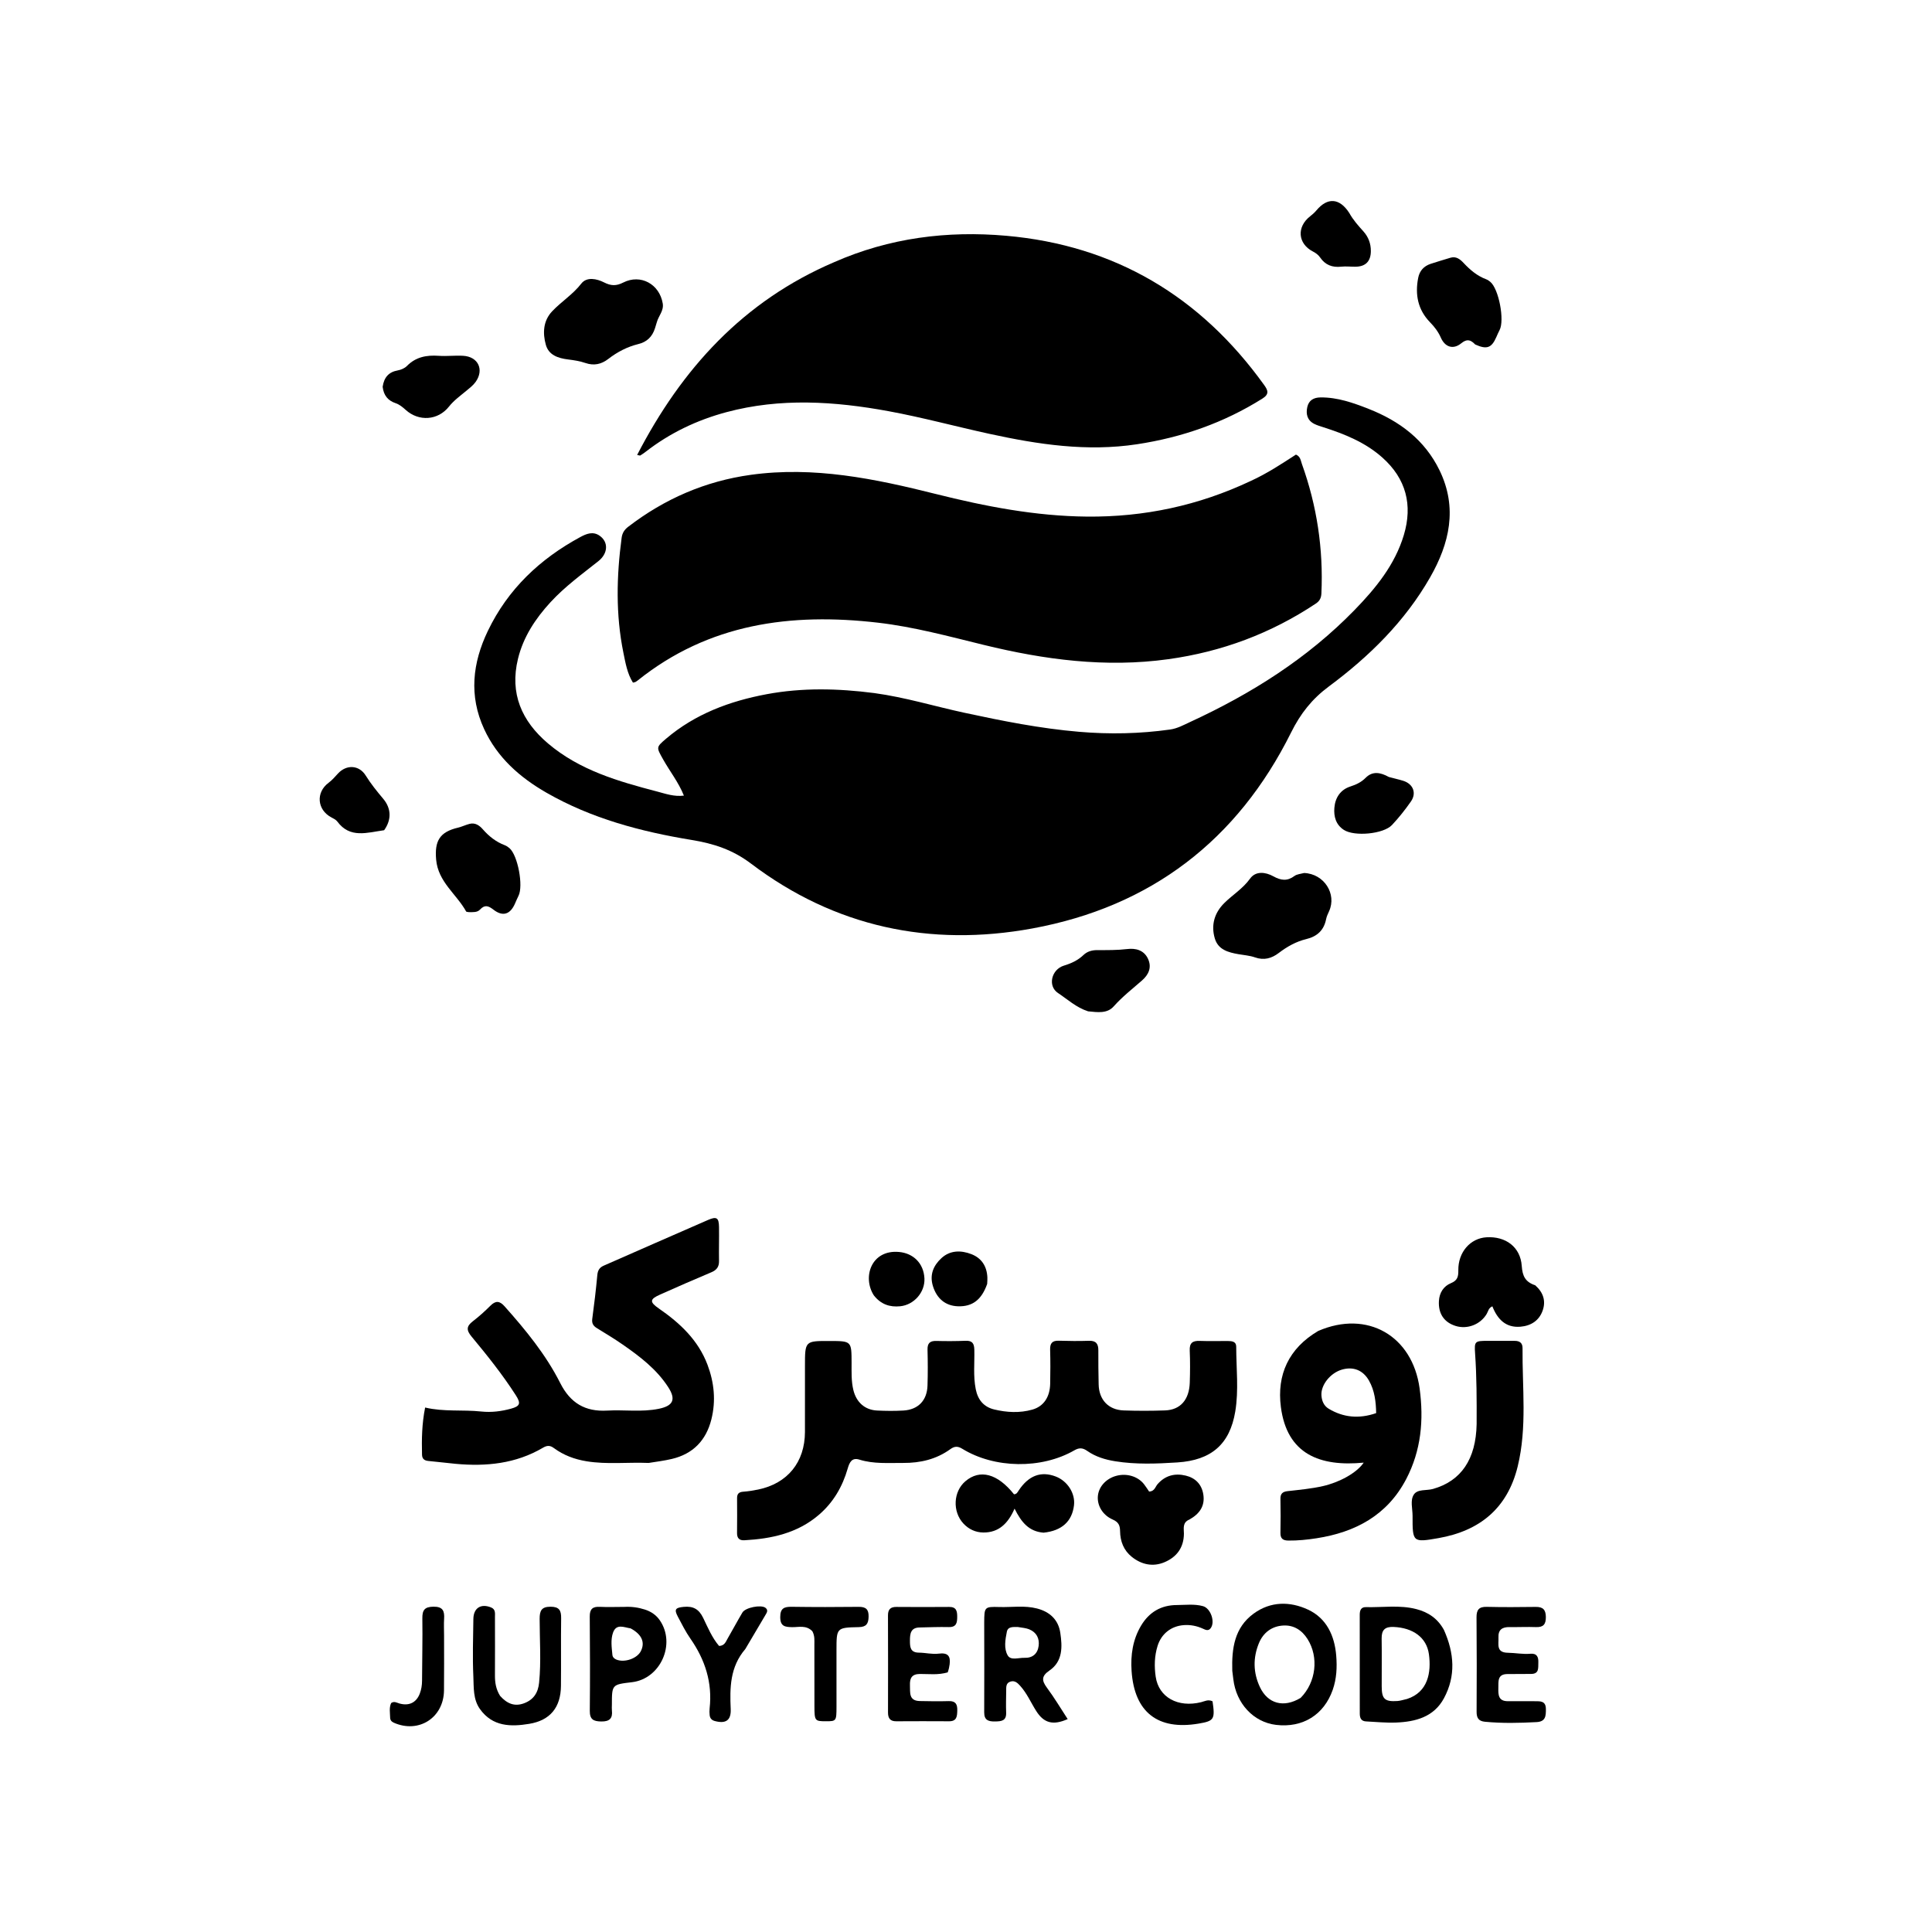 <svg version="1.1" id="Layer_1" xmlns="http://www.w3.org/2000/svg" xmlns:xlink="http://www.w3.org/1999/xlink" x="0px" y="0px"
	 width="100%" viewBox="0 0 1024 1024" enable-background="new 0 0 1024 1024" xml:space="preserve">
<path fill="#000000" opacity="1" stroke="none" 
	d="
M463.407,367.348 
	C479.861,369.592 495.313,374.36 511.063,377.758 
	C531.197,382.102 551.353,386.121 571.947,387.87 
	C588.122,389.243 604.151,388.923 620.188,386.663 
	C624.077,386.115 627.424,384.223 630.885,382.628 
	C663.215,367.722 692.97,348.992 717.944,323.319 
	C729.166,311.784 739.324,299.362 744.054,283.614 
	C748.85,267.646 745.271,253.675 732.591,242.435 
	C723.532,234.404 712.583,230.019 701.252,226.397 
	C699.671,225.892 698.055,225.412 696.583,224.667 
	C692.858,222.78 692.065,219.449 692.893,215.744 
	C693.694,212.161 696.271,210.676 699.903,210.642 
	C708.937,210.557 717.266,213.51 725.459,216.739 
	C741.768,223.167 755.148,233.119 763.018,249.341 
	C772.667,269.229 768.235,288.089 757.993,306.007 
	C744.636,329.374 725.709,347.965 704.308,363.852 
	C695.354,370.498 689.292,378.216 684.311,388.229 
	C655.88,445.379 609.959,480.576 547.183,492.098 
	C492.897,502.062 442.413,491.301 398.069,457.743 
	C388.208,450.28 378.174,447.099 366.57,445.193 
	C339.709,440.778 313.509,433.854 289.638,420.15 
	C275.508,412.038 263.601,401.561 256.604,386.421 
	C248.45,368.777 250.421,351.382 258.57,334.401 
	C269.182,312.289 286.133,296.259 307.503,284.688 
	C310.742,282.935 314.265,281.434 317.854,283.971 
	C322.604,287.328 322.28,293.357 317.146,297.428 
	C308.403,304.36 299.353,310.943 291.761,319.2 
	C283.765,327.894 277.351,337.612 274.532,349.218 
	C270.083,367.537 276.464,382.163 290.463,394.045 
	C307.263,408.306 327.761,414.158 348.432,419.564 
	C352.844,420.718 357.271,422.346 362.476,421.688 
	C359.638,414.603 355.026,408.851 351.48,402.518 
	C347.867,396.065 347.642,396.114 353.056,391.509 
	C368.476,378.393 386.785,371.599 406.328,367.947 
	C425.119,364.436 444.061,364.846 463.407,367.348 
z"/>
<path fill="#000000" opacity="1" stroke="none" 
	d="
M662.942,254.905 
	C671.626,250.938 679.253,245.877 686.879,240.941 
	C689.277,241.936 689.404,244.157 690.036,245.917 
	C698.007,268.101 701.449,290.971 700.369,314.533 
	C700.259,316.944 699.451,318.55 697.445,319.885 
	C673.633,335.741 647.58,345.456 619.215,349.387 
	C586.011,353.989 553.592,349.682 521.404,341.811 
	C502.847,337.273 484.396,332.243 465.345,330.035 
	C419.154,324.68 375.662,330.493 338.013,360.646 
	C337.625,360.957 337.21,361.246 336.772,361.476 
	C336.49,361.624 336.142,361.644 335.473,361.807 
	C332.474,357.022 331.538,351.476 330.427,346.036 
	C326.284,325.754 326.765,305.393 329.487,284.987 
	C329.83,282.421 331.029,280.685 332.94,279.216 
	C352.212,264.406 373.792,255.014 397.913,251.673 
	C431.411,247.031 463.707,253.727 495.935,261.808 
	C522.234,268.403 548.769,273.549 576.103,273.808 
	C606.431,274.096 635.217,267.988 662.942,254.905 
z"/>
<path fill="#000000" opacity="1" stroke="none" 
	d="
M442.103,138.961 
	C471.492,126.015 502.156,122.217 533.312,124.96 
	C590.898,130.03 636.302,157.149 670.001,204.029 
	C671.988,206.794 672.906,208.862 669.149,211.225 
	C648.694,224.093 626.508,231.841 602.625,235.465 
	C576.093,239.492 550.261,235.574 524.506,229.965 
	C506.652,226.077 488.979,221.257 471.024,217.951 
	C442.393,212.68 413.599,210.791 384.983,218.465 
	C369.379,222.65 355.034,229.498 342.229,239.441 
	C341.314,240.152 340.349,240.805 339.365,241.416 
	C339.174,241.534 338.784,241.332 337.698,241.135 
	C361.308,195.481 393.899,159.582 442.103,138.961 
z"/>
<path fill="#000000" opacity="1" stroke="none" 
	d="
M426.646,724.011 
	C426.653,710.722 426.653,710.722 439.693,710.752 
	C451.348,710.778 451.329,710.778 451.358,722.341 
	C451.37,727.154 451.143,731.955 452.297,736.736 
	C453.833,743.094 458.262,747.275 464.839,747.606 
	C469.487,747.839 474.169,747.882 478.813,747.612 
	C486.648,747.155 491.34,742.293 491.595,734.396 
	C491.798,728.071 491.775,721.731 491.607,715.405 
	C491.514,711.925 492.891,710.632 496.308,710.726 
	C501.469,710.867 506.642,710.849 511.8,710.647 
	C515.338,710.508 516.33,712.048 516.412,715.396 
	C516.582,722.358 515.777,729.319 517.163,736.301 
	C518.318,742.118 521.572,745.753 526.955,747.045 
	C533.591,748.638 540.454,749.021 547.148,747.126 
	C553.154,745.425 556.475,740.493 556.617,733.38 
	C556.736,727.385 556.769,721.381 556.589,715.388 
	C556.487,711.997 557.665,710.503 561.165,710.612 
	C566.492,710.778 571.831,710.823 577.156,710.65 
	C580.905,710.528 582.173,712.24 582.143,715.743 
	C582.092,721.74 582.194,727.739 582.308,733.735 
	C582.463,741.868 587.468,747.27 595.558,747.557 
	C602.879,747.818 610.225,747.811 617.546,747.545 
	C625.631,747.251 630.305,741.893 630.601,732.84 
	C630.787,727.181 630.84,721.503 630.582,715.85 
	C630.398,711.82 632.066,710.556 635.862,710.707 
	C640.853,710.907 645.857,710.712 650.855,710.767 
	C652.903,710.789 655.215,710.991 655.218,713.725 
	C655.231,725.207 656.602,736.817 654.714,748.141 
	C651.832,765.432 642.102,773.964 623.984,775.123 
	C613.074,775.821 602.033,776.258 591.086,774.501 
	C585.741,773.643 580.689,772.108 576.249,769.009 
	C573.927,767.388 572.065,767.184 569.461,768.686 
	C552.006,778.756 527.087,778.389 509.993,767.861 
	C507.618,766.397 505.882,766.504 503.691,768.091 
	C496.264,773.468 487.768,775.446 478.736,775.387 
	C470.938,775.336 463.099,776.01 455.446,773.617 
	C451.469,772.372 450.208,775.194 449.307,778.326 
	C446.526,787.993 441.659,796.372 433.935,802.965 
	C422.583,812.655 408.932,815.583 394.551,816.369 
	C391.829,816.518 390.618,815.263 390.65,812.512 
	C390.723,806.348 390.706,800.183 390.663,794.019 
	C390.647,791.729 391.665,790.793 393.946,790.633 
	C396.589,790.447 399.233,790.023 401.832,789.487 
	C417.416,786.27 426.59,774.988 426.64,758.998 
	C426.675,747.502 426.647,736.005 426.646,724.011 
z"/>
<path fill="#000000" opacity="1" stroke="none" 
	d="
M343.804,775.39 
	C332.536,774.935 321.716,776.268 310.933,774.513 
	C304.537,773.472 298.712,771.309 293.539,767.49 
	C291.491,765.978 289.917,766.067 287.722,767.358 
	C273.36,775.81 257.666,777.357 241.45,775.852 
	C236.661,775.408 231.888,774.779 227.098,774.347 
	C224.916,774.15 223.734,773.244 223.678,770.957 
	C223.478,762.821 223.594,754.712 225.328,746.017 
	C235.222,748.383 245.213,747.077 255.087,748.131 
	C260.455,748.703 265.721,748.036 270.832,746.63 
	C275.709,745.288 276.165,743.824 273.373,739.479 
	C266.338,728.532 258.216,718.373 249.918,708.385 
	C247.083,704.973 247.218,702.913 250.611,700.306 
	C253.904,697.776 257.013,694.966 259.956,692.031 
	C262.718,689.276 264.832,689.46 267.4,692.34 
	C278.628,704.932 289.328,717.987 296.949,733.075 
	C302.306,743.683 310.207,748.308 321.77,747.643 
	C330.887,747.119 340.068,748.54 349.15,746.694 
	C356.816,745.137 358.41,741.762 354.148,735.188 
	C347.949,725.624 339.032,718.867 329.83,712.497 
	C325.453,709.466 320.876,706.72 316.342,703.923 
	C314.449,702.756 313.585,701.417 313.911,699.017 
	C314.958,691.298 315.871,683.557 316.594,675.801 
	C316.825,673.321 317.751,671.803 319.981,670.827 
	C338.434,662.752 356.85,654.592 375.33,646.578 
	C379.86,644.614 381.018,645.451 381.094,650.373 
	C381.187,656.368 380.987,662.367 381.096,668.362 
	C381.153,671.483 379.813,673.17 376.968,674.362 
	C367.908,678.154 358.922,682.123 349.946,686.109 
	C344.289,688.621 344.173,690.061 349.293,693.594 
	C360.448,701.291 370.076,710.331 374.991,723.355 
	C378.532,732.74 379.505,742.427 377.057,752.246 
	C374.274,763.406 367.346,770.627 356.036,773.282 
	C352.166,774.19 348.202,774.696 343.804,775.39 
z"/>
<path fill="#000000" opacity="1" stroke="none" 
	d="
M698.672,705.433 
	C724.739,694.145 748.653,708.017 752.432,735.945 
	C754.699,752.696 753.227,768.791 745.341,783.9 
	C735.322,803.099 718.4,812.138 697.745,815.321 
	C692.825,816.08 687.866,816.588 682.855,816.532 
	C679.97,816.5 678.596,815.483 678.66,812.426 
	C678.786,806.436 678.79,800.439 678.66,794.449 
	C678.6,791.677 679.829,790.632 682.424,790.339 
	C688.685,789.633 694.96,789.066 701.14,787.67 
	C709.644,785.75 718.985,780.831 722.789,775.229 
	C699.608,777.46 682.139,770.812 678.889,745.725 
	C676.684,728.705 682.984,714.682 698.672,705.433 
M729.39,748.979 
	C729.281,742.971 728.608,737.062 725.577,731.729 
	C722.415,726.164 717.203,724.153 711.151,725.954 
	C705.102,727.754 700.11,733.985 700.38,739.439 
	C700.528,742.432 701.654,745.106 704.211,746.644 
	C711.979,751.315 720.314,752.128 729.39,748.979 
z"/>
<path fill="#000000" opacity="1" stroke="none" 
	d="
M782.647,754.787 
	C782.701,741.982 782.688,729.657 781.829,717.343 
	C781.381,710.93 781.74,710.688 788.343,710.677 
	C793.176,710.669 798.009,710.736 802.841,710.69 
	C805.502,710.664 807.007,711.868 806.981,714.524 
	C806.782,735.434 809.461,756.451 804.425,777.181 
	C799.026,799.403 784.327,811.378 762.456,815.231 
	C748.747,817.646 748.66,817.405 748.69,803.426 
	C748.698,799.616 747.334,795.215 749.362,792.149 
	C751.361,789.126 756.065,790.158 759.521,789.174 
	C774.418,784.936 782.291,773.487 782.647,754.787 
z"/>
<path fill="#000000" opacity="1" stroke="none" 
	d="
M691.217,462.705 
	C701.854,463.14 708.597,473.846 704.438,482.968 
	C703.82,484.326 703.15,485.715 702.867,487.161 
	C701.707,493.077 698.106,496.349 692.34,497.742 
	C686.939,499.046 682.171,501.741 677.754,505.105 
	C673.979,507.979 669.932,509.121 665.15,507.427 
	C662.377,506.444 659.32,506.254 656.386,505.735 
	C650.987,504.781 645.661,503.389 643.878,497.401 
	C641.761,490.29 643.69,483.814 648.883,478.652 
	C653.32,474.241 658.749,471.016 662.545,465.705 
	C665.591,461.443 670.875,462.238 674.873,464.449 
	C678.979,466.721 682.287,467.119 686.104,464.279 
	C687.358,463.346 689.213,463.222 691.217,462.705 
z"/>
<path fill="#000000" opacity="1" stroke="none" 
	d="
M347.181,173.907 
	C345.703,178.609 342.763,181.257 338.38,182.342 
	C332.481,183.803 327.222,186.522 322.42,190.237 
	C318.792,193.044 314.849,193.975 310.27,192.39 
	C307.328,191.371 304.155,190.9 301.044,190.513 
	C295.783,189.859 290.844,188.209 289.313,182.778 
	C287.557,176.549 287.885,170.008 292.67,164.971 
	C297.543,159.842 303.629,156.073 308.107,150.302 
	C310.986,146.591 316.308,147.721 320.182,149.69 
	C323.827,151.542 326.612,151.647 330.317,149.76 
	C339.547,145.061 349.57,150.589 351.271,160.87 
	C351.901,164.684 349.082,167.375 348.162,170.682 
	C347.896,171.64 347.573,172.583 347.181,173.907 
z"/>
<path fill="#000000" opacity="1" stroke="none" 
	d="
M630.468,805.359 
	C626.534,806.947 627.521,810.293 627.5,812.859 
	C627.438,820.325 623.65,825.28 617.22,828 
	C611.096,830.589 605.047,829.312 599.858,825.15 
	C595.561,821.704 593.734,816.936 593.661,811.508 
	C593.622,808.639 592.912,806.755 589.834,805.421 
	C584.26,803.006 581.357,797.719 581.919,792.704 
	C582.457,787.892 586.248,783.75 591.465,782.273 
	C597.06,780.69 603.072,782.442 606.373,786.683 
	C607.371,787.965 608.23,789.356 609.064,790.567 
	C611.949,790.458 612.307,788.044 613.54,786.633 
	C617.603,781.986 622.752,780.721 628.479,782.106 
	C633.593,783.343 636.931,786.725 637.779,792.068 
	C638.742,798.139 635.874,802.299 630.468,805.359 
z"/>
<path fill="#000000" opacity="1" stroke="none" 
	d="
M813.712,681.236 
	C818,685.052 819.404,689.526 817.668,694.548 
	C815.789,699.986 811.402,702.722 805.864,703.184 
	C798.025,703.838 793.653,699.138 790.989,692.385 
	C788.943,693.219 788.783,695.037 787.977,696.401 
	C784.665,702.002 777.728,704.696 771.568,702.797 
	C765.37,700.887 762.253,696.21 762.659,689.508 
	C762.927,685.088 765.175,681.68 769.045,680.095 
	C772.549,678.661 772.985,676.591 772.942,673.275 
	C772.817,663.672 779.293,656.306 787.864,655.787 
	C798.014,655.174 805.866,660.9 806.558,670.98 
	C806.929,676.387 808.457,679.47 813.712,681.236 
z"/>
<path fill="#000000" opacity="1" stroke="none" 
	d="
M653.133,885.533 
	C652.781,873.614 654.319,862.676 664.41,855.278 
	C673.46,848.645 683.745,848.696 693.297,853.143 
	C703.094,857.704 707.358,866.935 708.221,877.486 
	C708.722,883.617 708.456,889.737 706.352,895.705 
	C701.704,908.887 690.507,915.896 676.361,914.226 
	C664.397,912.813 655.168,902.927 653.678,889.925 
	C653.527,888.606 653.39,887.285 653.133,885.533 
M689.357,899.913 
	C697.566,891.649 699.068,878.332 693.043,868.765 
	C690.025,863.973 685.689,861.276 680.24,861.555 
	C674.182,861.865 669.564,865.247 667.227,870.968 
	C664.062,878.718 664.205,886.574 667.771,894.168 
	C671.911,902.985 680.343,905.381 689.357,899.913 
z"/>
<path fill="#000000" opacity="1" stroke="none" 
	d="
M765.307,863.88 
	C770.816,876.2 771.691,888.319 765.319,900.122 
	C759.946,910.076 750.253,912.58 739.909,912.987 
	C734.622,913.195 729.303,912.642 724,912.38 
	C721.428,912.252 720.711,910.54 720.711,908.275 
	C720.71,890.812 720.704,873.35 720.689,855.887 
	C720.688,853.645 721.292,851.747 723.923,851.812 
	C732.863,852.034 741.884,850.571 750.725,852.871 
	C756.927,854.484 761.964,857.781 765.307,863.88 
M745.774,900.481 
	C756.88,896.874 758.671,886.387 757.359,876.786 
	C756.137,867.842 748.851,862.737 738.602,862.313 
	C734.052,862.125 732.239,863.94 732.303,868.398 
	C732.423,876.877 732.313,885.359 732.332,893.84 
	C732.346,900.512 733.938,902.013 740.644,901.577 
	C742.114,901.481 743.559,901 745.774,900.481 
z"/>
<path fill="#000000" opacity="1" stroke="none" 
	d="
M521.652,860.074 
	C521.712,851.72 521.718,851.517 529.743,851.753 
	C536.367,851.947 543.024,850.823 549.631,852.531 
	C556.502,854.308 560.948,858.554 561.974,865.401 
	C563.072,872.725 563.383,880.497 556.282,885.374 
	C551.952,888.348 552.046,890.683 554.912,894.547 
	C558.846,899.85 562.232,905.559 565.892,911.154 
	C558.075,914.636 553.281,913.219 549.286,906.973 
	C546.421,902.494 544.336,897.521 540.716,893.515 
	C539.309,891.956 537.847,890.581 535.582,891.269 
	C533.054,892.037 533.328,894.272 533.302,896.248 
	C533.25,900.08 533.136,903.917 533.28,907.743 
	C533.445,912.151 530.699,912.358 527.394,912.408 
	C523.903,912.461 521.619,911.781 521.646,907.546 
	C521.744,891.886 521.665,876.224 521.652,860.074 
M539.437,862.344 
	C537.128,862.365 534.219,861.989 533.65,864.861 
	C532.823,869.035 531.976,873.786 534.133,877.439 
	C535.769,880.208 539.949,878.566 542.994,878.681 
	C547.283,878.843 549.971,876.49 550.506,872.353 
	C551.015,868.417 549.39,865.175 545.539,863.589 
	C543.891,862.911 542.026,862.758 539.437,862.344 
z"/>
<path fill="#000000" opacity="1" stroke="none" 
	d="
M781.882,182.579 
	C779.345,179.95 777.455,179.543 774.488,181.959 
	C770.232,185.425 765.89,184.011 763.668,178.945 
	C762.295,175.816 760.303,173.236 757.968,170.834 
	C751.493,164.171 749.944,156.182 751.66,147.314 
	C752.393,143.523 754.654,141.056 758.244,139.853 
	C761.707,138.694 765.224,137.699 768.714,136.621 
	C771.784,135.673 773.917,137.429 775.733,139.371 
	C779.193,143.071 782.947,146.255 787.76,148.05 
	C788.523,148.335 789.234,148.844 789.87,149.368 
	C794.395,153.101 797.561,169.764 794.791,174.981 
	C794.169,176.152 793.646,177.377 793.118,178.594 
	C790.595,184.411 788.064,185.387 781.882,182.579 
z"/>
<path fill="#000000" opacity="1" stroke="none" 
	d="
M248.362,483.447 
	C247.677,483.311 247.181,483.314 247.067,483.106 
	C241.96,473.858 232.216,467.471 231.163,455.634 
	C230.28,445.696 233.044,440.966 242.751,438.673 
	C244.839,438.18 246.809,437.194 248.891,436.663 
	C251.868,435.905 254.11,437.496 255.907,439.55 
	C259.151,443.258 262.869,446.208 267.51,447.968 
	C268.424,448.314 269.293,448.906 270.04,449.551 
	C274.46,453.363 277.476,469.57 274.812,474.81 
	C274.136,476.141 273.566,477.526 272.967,478.895 
	C270.444,484.667 266.496,485.985 261.536,482.137 
	C258.839,480.044 256.938,479.391 254.404,482.107 
	C252.953,483.663 250.736,483.468 248.362,483.447 
z"/>
<path fill="#000000" opacity="1" stroke="none" 
	d="
M265.053,898.838 
	C268.672,902.913 272.647,904.665 277.726,902.786 
	C282.832,900.896 285.21,897.156 285.739,891.843 
	C286.862,880.568 286.029,869.282 286.022,858.005 
	C286.02,853.722 287.002,851.583 291.833,851.597 
	C296.401,851.611 297.474,853.563 297.417,857.653 
	C297.249,869.634 297.446,881.619 297.316,893.601 
	C297.194,904.941 291.639,911.828 280.504,913.672 
	C270.71,915.294 261.065,915.174 254.402,905.861 
	C250.664,900.638 251.153,894.372 250.885,888.519 
	C250.42,878.395 250.762,868.23 250.896,858.084 
	C250.973,852.252 254.897,849.799 260.267,851.97 
	C262.762,852.978 262.333,855.132 262.34,857.058 
	C262.374,867.376 262.379,877.695 262.332,888.014 
	C262.315,891.743 262.843,895.302 265.053,898.838 
z"/>
<path fill="#000000" opacity="1" stroke="none" 
	d="
M553.104,812.347 
	C545.353,811.742 541.322,806.831 537.739,799.6 
	C534.254,807.645 529.211,812.31 521.238,812.26 
	C517.127,812.234 513.462,810.568 510.603,807.477 
	C504.727,801.123 505.256,790.531 511.694,785.075 
	C519.405,778.54 528.678,781.03 537.433,791.99 
	C538.853,792.009 539.312,790.9 539.96,789.929 
	C545.217,782.047 551.739,779.605 559.517,782.563 
	C565.809,784.956 569.992,791.53 569.24,797.843 
	C568.226,806.347 562.802,811.358 553.104,812.347 
z"/>
<path fill="#000000" opacity="1" stroke="none" 
	d="
M806.056,901.673 
	C808.874,901.678 811.206,901.687 813.538,901.68 
	C816.467,901.672 819.329,901.51 819.353,905.833 
	C819.374,909.463 819.256,912.484 814.445,912.745 
	C805.295,913.241 796.167,913.445 787.027,912.56 
	C783.634,912.231 782.614,910.49 782.631,907.26 
	C782.718,890.605 782.737,873.948 782.588,857.293 
	C782.552,853.289 783.799,851.555 788.022,851.662 
	C796.679,851.88 805.346,851.805 814.007,851.695 
	C817.832,851.646 819.305,853.209 819.336,857.069 
	C819.367,860.934 818.001,862.539 814.097,862.394 
	C809.441,862.22 804.772,862.458 800.11,862.385 
	C796.279,862.325 794.015,863.729 794.221,867.904 
	C794.398,871.514 792.862,875.905 799.225,876 
	C803.194,876.06 807.154,876.871 811.17,876.523 
	C814.592,876.227 815.477,878.256 815.346,881.205 
	C815.222,883.985 815.902,887.223 811.46,887.219 
	C807.295,887.216 803.131,887.267 798.967,887.284 
	C793.532,887.305 794.255,891.266 794.16,894.74 
	C794.062,898.299 794.205,901.649 799.073,901.664 
	C801.239,901.671 803.405,901.668 806.056,901.673 
z"/>
<path fill="#000000" opacity="1" stroke="none" 
	d="
M502.317,886.373 
	C497.219,887.905 492.372,887.207 487.573,887.237 
	C483.263,887.265 482.145,889.487 482.296,893.266 
	C482.448,897.078 481.608,901.445 487.453,901.588 
	C492.611,901.714 497.778,901.763 502.934,901.623 
	C506.601,901.523 507.457,903.426 507.376,906.608 
	C507.298,909.669 507.151,912.34 503.009,912.31 
	C493.686,912.243 484.362,912.267 475.039,912.314 
	C471.821,912.331 470.655,910.742 470.664,907.665 
	C470.71,890.517 470.708,873.368 470.648,856.22 
	C470.637,853.071 471.934,851.682 475.108,851.705 
	C484.431,851.775 493.756,851.792 503.078,851.705 
	C506.855,851.67 507.347,853.864 507.34,856.902 
	C507.332,860.08 506.951,862.481 502.843,862.388 
	C497.689,862.27 492.527,862.483 487.368,862.594 
	C482.697,862.695 482.288,865.853 482.284,869.513 
	C482.279,872.958 482.445,875.904 487.067,875.94 
	C490.55,875.966 494.101,876.91 497.494,876.469 
	C502.375,875.835 503.905,877.705 503.32,882.172 
	C503.149,883.475 502.88,884.764 502.317,886.373 
z"/>
<path fill="#000000" opacity="1" stroke="none" 
	d="
M330.905,851.685 
	C334.925,851.481 338.362,852.013 341.728,853.076 
	C345.008,854.111 347.748,855.934 349.707,858.779 
	C358.362,871.349 350.048,889.832 334.961,891.6 
	C324.327,892.847 324.327,892.847 324.312,903.548 
	C324.311,904.547 324.213,905.558 324.324,906.545 
	C324.806,910.839 323.045,912.493 318.639,912.419 
	C314.547,912.351 312.557,911.343 312.605,906.776 
	C312.779,890.116 312.728,873.453 312.583,856.793 
	C312.549,852.839 314.103,851.457 317.927,851.654 
	C322.081,851.868 326.255,851.691 330.905,851.685 
M334.24,863.073 
	C330.814,862.568 326.696,860.384 324.931,865.299 
	C323.59,869.033 324.209,873.146 324.581,877.092 
	C324.694,878.293 325.495,879.127 326.69,879.614 
	C331.018,881.377 337.729,879.064 339.696,875.079 
	C341.947,870.518 340.259,866.31 334.24,863.073 
z"/>
<path fill="#000000" opacity="1" stroke="none" 
	d="
M642.673,901.729 
	C644.08,911.274 643.484,912.165 635.268,913.551 
	C613.664,917.195 601.224,907.511 599.761,885.633 
	C599.2,877.236 600.359,869.055 604.794,861.624 
	C609.073,854.452 615.417,850.741 623.71,850.705 
	C628.339,850.684 633.03,850.028 637.609,851.292 
	C641.714,852.425 644.21,859.721 641.651,863.014 
	C640.391,864.636 638.913,863.842 637.603,863.244 
	C634.351,861.76 630.996,861.089 627.424,861.351 
	C620.709,861.843 615.528,865.958 613.533,872.38 
	C611.866,877.745 611.751,883.268 612.541,888.696 
	C614.133,899.643 624.364,905.227 636.618,902.192 
	C638.514,901.723 640.325,900.569 642.673,901.729 
z"/>
<path fill="#000000" opacity="1" stroke="none" 
	d="
M576.7,536.024 
	C570.363,533.973 565.812,529.65 560.776,526.331 
	C555.15,522.623 557.278,513.8 563.924,511.791 
	C567.844,510.605 571.294,509.003 574.251,506.186 
	C576.256,504.275 578.721,503.578 581.548,503.578 
	C586.848,503.578 592.13,503.655 597.453,503.014 
	C601.749,502.497 606.217,503.435 608.427,508.11 
	C610.642,512.794 608.734,516.655 605.28,519.672 
	C600.163,524.14 594.83,528.303 590.264,533.43 
	C586.816,537.303 581.776,536.533 576.7,536.024 
z"/>
<path fill="#000000" opacity="1" stroke="none" 
	d="
M202.811,205.008 
	C203.558,199.986 206.032,197.176 210.82,196.324 
	C212.54,196.018 214.475,195.194 215.672,193.977 
	C220.425,189.14 226.156,188.133 232.592,188.589 
	C236.886,188.893 241.24,188.319 245.54,188.582 
	C253.434,189.063 256.693,195.901 252.13,202.374 
	C250.821,204.231 248.896,205.692 247.117,207.171 
	C243.927,209.821 240.572,212.208 237.931,215.536 
	C232.121,222.859 222.015,223.546 215.052,217.274 
	C213.422,215.806 211.758,214.398 209.696,213.702 
	C205.644,212.333 203.353,209.625 202.811,205.008 
z"/>
<path fill="#000000" opacity="1" stroke="none" 
	d="
M395.034,874.014 
	C386.868,883.537 386.786,894.586 387.29,905.867 
	C387.556,911.829 384.679,913.749 378.845,912.173 
	C377.139,911.712 376.303,910.663 376.133,909.038 
	C376.013,907.886 375.98,906.699 376.11,905.55 
	C377.657,891.843 373.724,879.703 365.939,868.52 
	C363.383,864.849 361.354,860.795 359.256,856.825 
	C357.227,852.986 357.968,852.098 362.4,851.67 
	C367.297,851.196 370.396,852.773 372.669,857.463 
	C375.167,862.618 377.412,868.062 381.127,872.385 
	C384.022,872.292 384.662,870.182 385.618,868.531 
	C388.285,863.928 390.786,859.228 393.502,854.655 
	C395.071,852.012 403.369,850.39 405.694,852.153 
	C407.388,853.437 406.389,854.807 405.63,856.093 
	C402.165,861.965 398.682,867.826 395.034,874.014 
z"/>
<path fill="#000000" opacity="1" stroke="none" 
	d="
M430.561,864.581 
	C427.273,861.214 423.396,862.49 419.855,862.426 
	C416.113,862.36 413.547,862.046 413.542,857.124 
	C413.537,852.427 415.584,851.578 419.611,851.636 
	C431.442,851.806 443.277,851.803 455.108,851.663 
	C458.976,851.618 460.479,853.013 460.375,856.934 
	C460.277,860.608 459.184,862.327 455.167,862.409 
	C443.372,862.65 443.365,862.789 443.355,874.602 
	C443.346,884.601 443.384,894.6 443.361,904.599 
	C443.344,912.214 443.25,912.305 437.667,912.303 
	C431.894,912.301 431.683,912.043 431.668,904.289 
	C431.648,893.456 431.679,882.624 431.637,871.792 
	C431.628,869.48 431.923,867.104 430.561,864.581 
z"/>
<path fill="#000000" opacity="1" stroke="none" 
	d="
M736.102,411.811 
	C738.879,412.58 741.322,413.088 743.693,413.825 
	C748.985,415.472 750.95,420.323 747.809,424.819 
	C744.767,429.174 741.431,433.382 737.799,437.256 
	C733.262,442.094 717.898,443.476 712.311,439.888 
	C708.005,437.123 706.86,432.725 707.246,428.126 
	C707.693,422.812 710.413,418.57 715.742,416.85 
	C718.821,415.856 721.481,414.606 723.818,412.256 
	C727.455,408.599 731.629,409.323 736.102,411.811 
z"/>
<path fill="#000000" opacity="1" stroke="none" 
	d="
M715.129,112.859 
	C717.256,116.698 719.955,119.646 722.616,122.615 
	C725.296,125.606 726.598,129.111 726.579,133.081 
	C726.554,138.552 723.761,141.332 718.345,141.368 
	C715.853,141.385 713.332,141.073 710.872,141.343 
	C706.129,141.863 702.418,140.449 699.69,136.461 
	C698.748,135.083 697.422,134.103 695.898,133.317 
	C687.787,129.135 687.158,120.187 694.5,114.553 
	C695.673,113.653 696.795,112.631 697.741,111.499 
	C703.579,104.515 709.984,104.884 715.129,112.859 
z"/>
<path fill="#000000" opacity="1" stroke="none" 
	d="
M203.605,440.036 
	C194.619,441.269 185.522,444.549 178.802,435.453 
	C178.062,434.453 176.736,433.817 175.58,433.204 
	C168.085,429.235 167.288,420.018 174.124,414.915 
	C176.022,413.498 177.509,411.769 179.073,410.048 
	C183.572,405.097 190.326,405.411 193.823,411.032 
	C196.563,415.438 199.771,419.401 203.091,423.343 
	C207.413,428.473 207.599,434.416 203.605,440.036 
z"/>
<path fill="#000000" opacity="1" stroke="none" 
	d="
M235.365,867.005 
	C235.359,876.997 235.44,886.492 235.326,895.984 
	C235.153,910.476 221.892,918.921 208.695,913.054 
	C207.485,912.516 206.814,911.661 206.785,910.4 
	C206.725,907.774 206.191,905.097 207.307,902.662 
	C208.939,901.497 210.309,902.49 211.692,902.88 
	C216.721,904.297 220.625,902.485 222.48,897.68 
	C223.319,895.504 223.687,893.221 223.694,890.842 
	C223.722,879.852 224.028,868.859 223.855,857.873 
	C223.785,853.444 224.985,851.645 229.717,851.576 
	C234.734,851.503 235.658,853.859 235.387,858.014 
	C235.203,860.833 235.36,863.674 235.365,867.005 
z"/>
<path fill="#000000" opacity="1" stroke="none" 
	d="
M463.154,686.572 
	C456.95,676.901 461.798,662.258 476.495,663.567 
	C484.057,664.241 489.577,669.556 489.969,677.589 
	C490.326,684.904 484.452,691.624 477.105,692.349 
	C471.577,692.894 466.905,691.347 463.154,686.572 
z"/>
<path fill="#000000" opacity="1" stroke="none" 
	d="
M523.223,680.505 
	C520.244,688.983 515.353,692.609 507.745,692.356 
	C501.129,692.137 496.535,688.316 494.472,681.659 
	C492.605,675.637 494.749,670.753 498.964,666.859 
	C503.572,662.602 509.34,662.586 514.863,664.727 
	C520.292,666.831 523.088,671.213 523.329,677.097 
	C523.37,678.091 523.299,679.09 523.223,680.505 
z"/>
</svg>